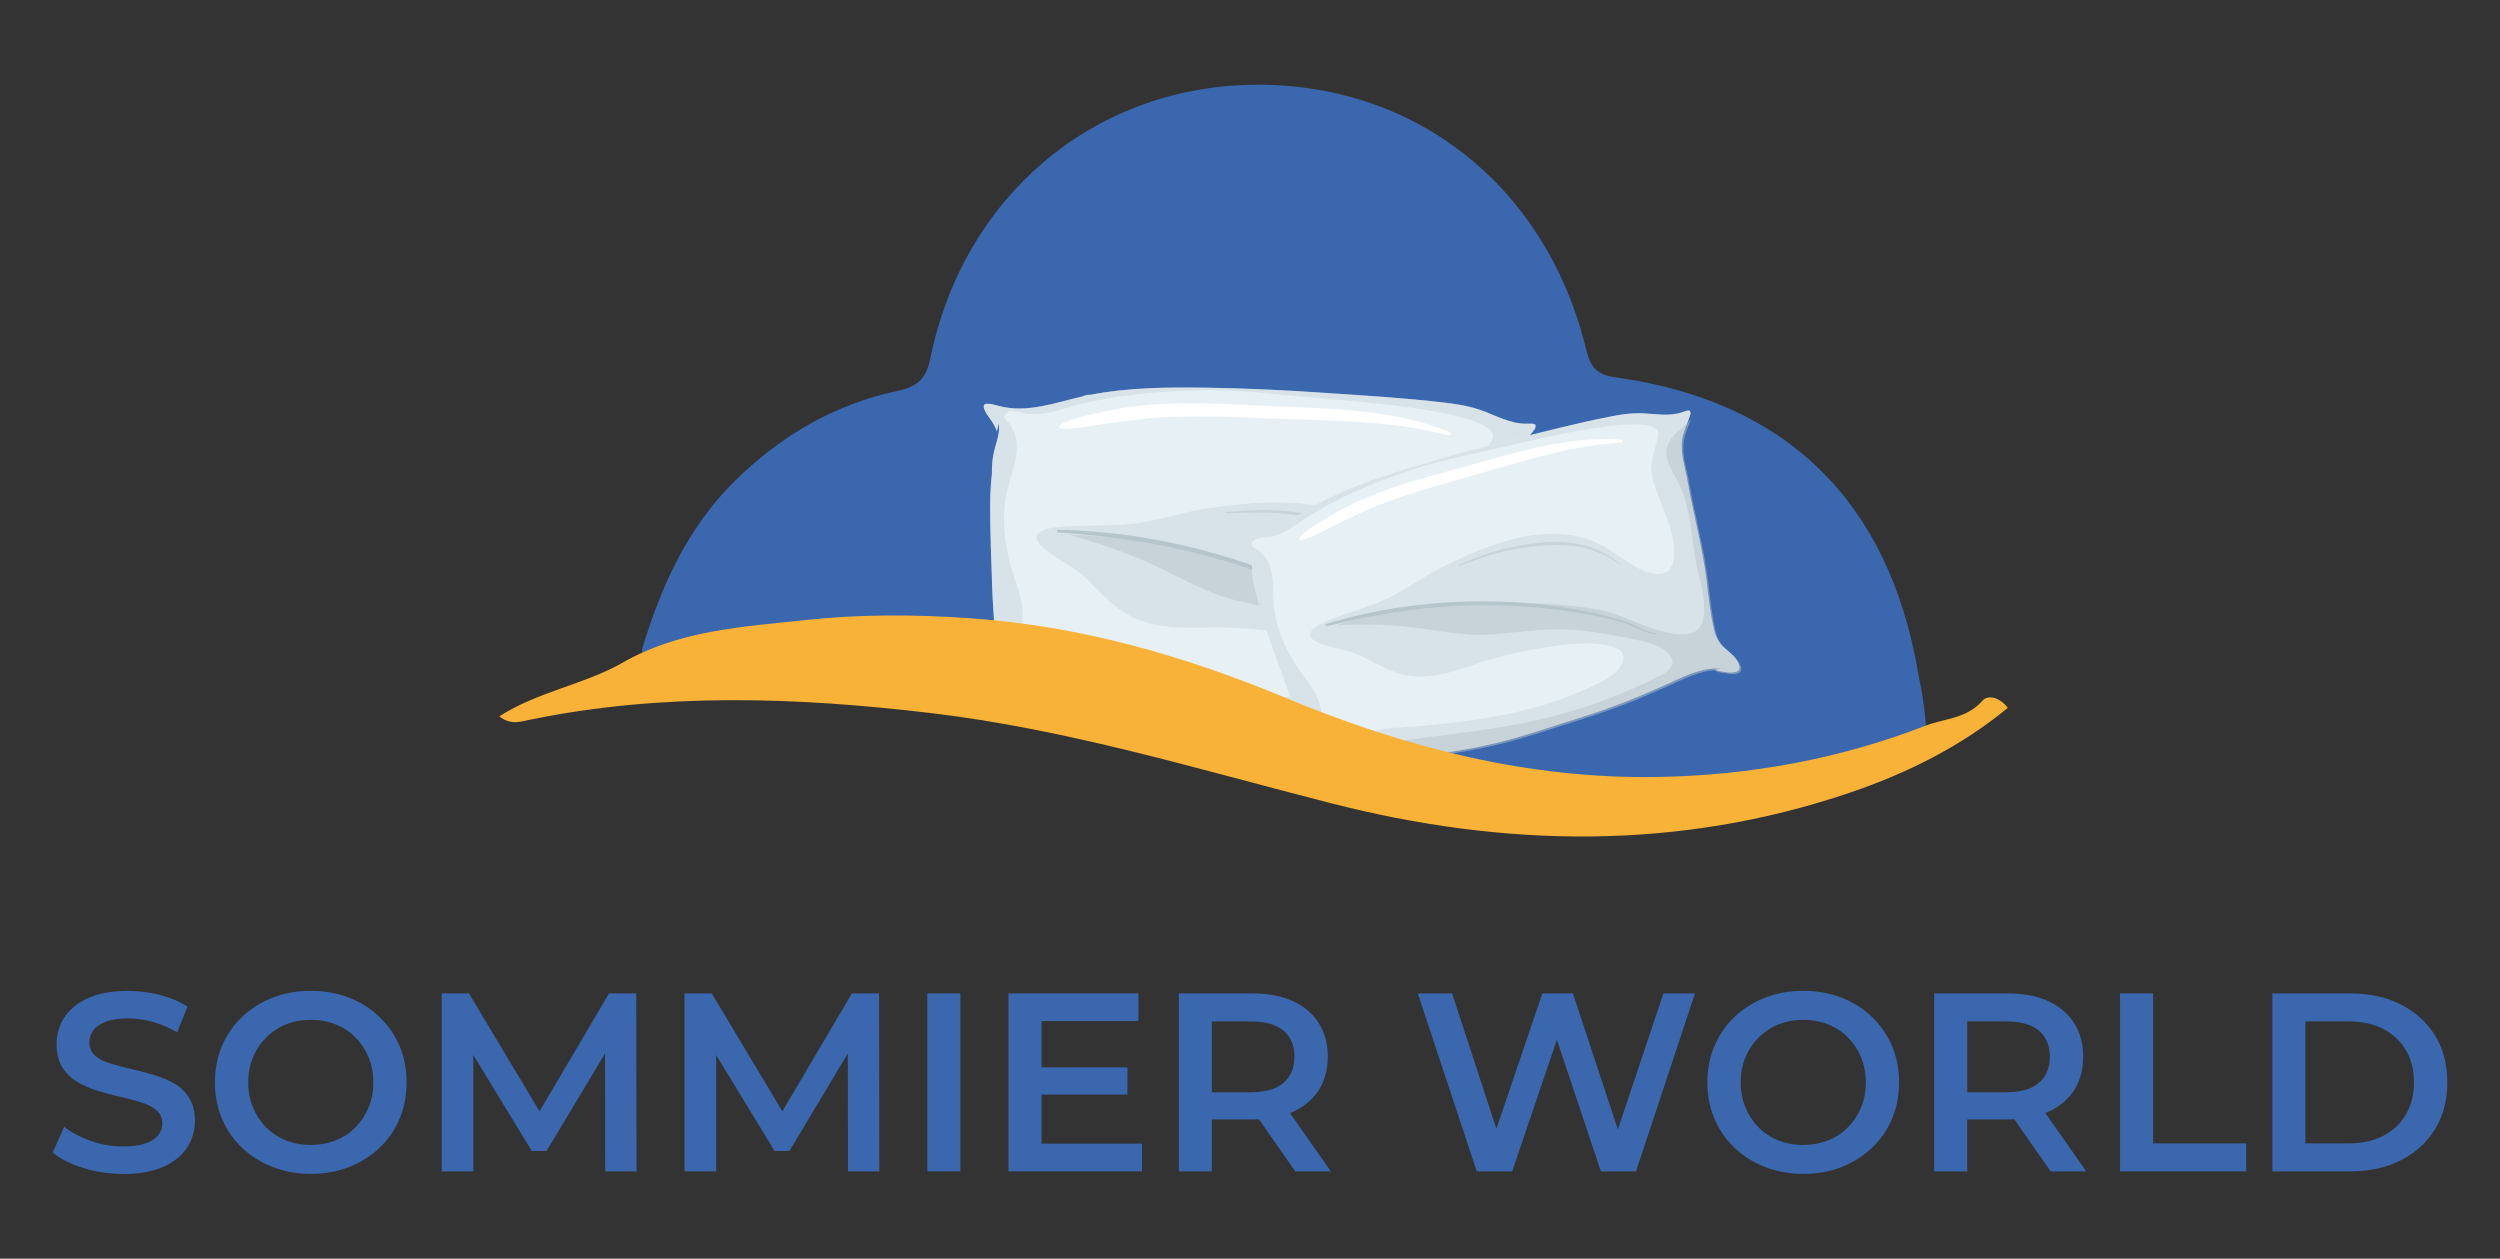 <?xml version="1.0" encoding="UTF-8"?>
<svg xmlns="http://www.w3.org/2000/svg" viewBox="0 0 535.59 269.65">
  <rect x="0" y="0" width="535.59" height="269.65" fill="#333333" stroke="none"/>
  <defs>
    <style>
      .cls-1 {
        fill: #3b67ae;
      }

      .cls-2 {
        fill: #fff;
      }

      .cls-3 {
        opacity: .5;
      }

      .cls-3, .cls-4, .cls-5 {
        fill: #b6c4cb;
        mix-blend-mode: multiply;
      }

      .cls-6 {
        isolation: isolate;
      }

      .cls-7 {
        fill: #e7f0f5;
      }

      .cls-4 {
        opacity: .3;
      }

      .cls-8 {
        fill: #f8b238;
      }
    </style>
  </defs>
  <g class="cls-6">
    <g id="Capa_1" data-name="Capa 1">
      <g>
        <g>
          <path class="cls-1" d="M137.52,139.18c4.08-13.43,9.61-25.98,19.88-36.11,9.86-9.73,21.31-16.42,34.81-19.31,4.26-.91,6.19-2.51,7.11-7.03,7.07-34.53,34.64-57.87,68.63-58.56,34.68-.7,62.89,21.22,71.63,55.79.9,3.56,1.52,6.19,6.33,6.85,36.86,5.05,58.75,26.6,65.04,63.41.2,1.16.46,2.31.7,3.47,1.86,12.47,1.9,12.6-9.4,16.09-20.03,6.18-40.6,8.05-61.45,7.23-2.55-.25-4.76-1.22-5.09-3.99-.35-2.89,2.1-3.91,4.18-5.07,4.61-2.56,9.78-3.43,14.76-4.88,6.77-1.98,7.58-3.78,3.86-9.35-9.13-13.69-14.93-28.82-19.55-44.48-1.89-6.4-3.16-6.98-8.77-3.56-7.46,4.55-15.2,8.6-22.91,12.69-4.17,2.21-8.51,3.02-12.15-1.3-1.2-2.4.26-4.59.59-6.86.94-6.62-.66-8.64-7.02-7.52-11.69,2.07-23.44,1.98-35.23,2.08-5.22.05-10.28-1.03-15.43-1.32-3.33-.57-6.09,1.59-9.22,1.96-6.27-1.03-12.66-.7-18.93-2.12-6.21-1.4-8.01.37-6.79,6.58,1.51,7.68,2.11,15.37,1.64,23.15-.25,4.09-.94,8.04-5.49,9.78-18.68-.27-37.22.69-55.4,5.47-2.54.67-5.83,1.2-6.32-3.1Z"/>
          <rect class="cls-1" x="293.8" y="91.15" width="78.57" height="68.25"/>
          <rect class="cls-1" x="200.64" y="85.9" width="131.74" height="50.59"/>
          <path class="cls-1" d="M337.05,170.11c-4.12-.48-8.24-.97-12.37-1.45-5.27-1.1-10.54-2.2-15.81-3.31-6.04-1.87-12.08-3.75-18.12-5.62-5.05-1.92-10.1-3.84-15.15-5.76l-25.05-9.26c-4.92-1.15-9.83-2.29-14.75-3.44-4.8-1.3-10.24-2.5-16.27-3.37-6.96-1.01-13.32-1.38-18.89-1.41,33.68-3.23,67.35-6.47,101.03-9.7,15.1,10.6,30.2,21.21,45.3,31.81l-9.92,11.51Z"/>
          <g>
            <path class="cls-7" d="M208.57,152.01c.41.99,2.2-.39,3.01-1.07,1.85-.64,3.86-.92,5.75-1.04,4.08-.25,8.18.14,12.21.7,8.38,1.15,16.66,2.87,25.07,3.78,8.54.92,17.24.63,25.82.73,8.37.09,16.61-.58,24.9-1.58,2.4-.29,4.77-.44,7.12-.24,0,0,0-.02,0-.02.75.11,1.5.25,2.25.41.61.13,1.17.38,1.74.62-.53-.09-1.07-.16-1.61-.22.88.51,1.76,1.01,2.67,1.44.82.39,1.75.78,2.68.68,1.51-.18.82-2.64.51-3.44-.55-1.4-1.56-2.59-2.18-3.96-.59-1.31-.76-2.68-.65-4.1.32-4.04,1.2-8.14,1.98-12.12,1.63-8.29,1.97-16.72,3.15-25.07.49-3.43.36-7.3,1.99-10.43,1.06-2.05,2.74-3.51,3.98-5.41-.07-.07-.1-.18,0-.19,0-.16-.02-.33-.02-.49-.17-.11-.42-.18-.7-.23-.05,0-.11,0-.16,0-.27,0-.54,0-.81.01-.48.02-.95,0-1.43-.05-1.78-.19-3.42-.76-5.06-1.44-1.74-.72-3.43-1.46-5.26-1.95-1.96-.53-3.97-.82-5.98-1.06-8.37-1.01-16.83-1.5-25.24-2.07-8.6-.59-17.23-1.02-25.85-1.14-8.25-.12-16.83-.06-24.96,1.54-.41-.07-.88.09-1.26.18-.07.02-.09.05-.09.1-5.95,1.33-12.04,3.72-18.16,2.09-.82-.22-1.67-.48-2.53-.46-1.6.02-.04,2.25.36,2.8.73,1.01,1.35,1.93,1.75,3.08.18-.56.32-1.13.38-1.73.25,1.39-.06,2.83-.47,4.19-.42,1.42-.78,2.81-.89,4.3-.06.79-.08,1.58-.08,2.37-.24,2.1-.35,4.21-.37,6.33-.04,6.09.26,12.18.44,18.26.16,5.26,1,10.64.13,15.87-.42,2.54-1.54,4.79-2.79,7.01-.28.49-.53.99-.76,1.5-.01.03-.02.06-.03.08-.32.41-.76,1.02-.58,1.46Z"/>
            <path class="cls-4" d="M209.15,150.55s.02-.06.03-.08c.23-.51.48-1.01.76-1.5,1.25-2.22,2.37-4.46,2.79-7.01.87-5.23.03-10.61-.13-15.87-.18-6.08-.48-12.18-.44-18.26.01-2.11.12-4.23.37-6.33,0-.79.03-1.58.08-2.37.11-1.48.46-2.88.89-4.3.41-1.36.72-2.8.47-4.19-.06.6-.2,1.17-.38,1.73-.41-1.15-1.02-2.08-1.75-3.08-.4-.55-1.96-2.77-.36-2.8.86-.01,1.71.24,2.53.46,6.12,1.63,12.21-.76,18.16-2.09,0-.05.03-.09.09-.1.38-.09.85-.25,1.26-.18,8.13-1.6,16.71-1.66,24.96-1.54,8.62.12,17.25.55,25.85,1.14,8.41.57,16.87,1.06,25.24,2.07,2.01.24,4.03.54,5.98,1.06,1.83.49,3.51,1.23,5.26,1.95,1.64.68,3.28,1.25,5.06,1.44.48.05.95.07,1.43.05.27-.01.54,0,.81-.01.05,0,.11,0,.16,0,.28.05.53.12.7.23,0,.16.02.33.02.49-.11.01-.08.12,0,.19-1.23,1.9-2.92,3.36-3.98,5.41-1.62,3.13-1.5,7-1.99,10.43-1.18,8.35-1.52,16.78-3.15,25.07-.78,3.97-1.66,8.08-1.98,12.12-.11,1.42.06,2.79.65,4.1.62,1.37,1.62,2.56,2.18,3.96.31.79,1,3.26-.51,3.44-.93.11-1.86-.29-2.68-.68-.92-.44-1.8-.94-2.67-1.44.54.05,1.07.13,1.61.22-.57-.24-1.13-.49-1.74-.62-.75-.16-1.5-.3-2.25-.41,0,0,0,.01,0,.02-2.35-.2-4.72-.05-7.12.24-8.29,1-16.54,1.67-24.9,1.58-8.58-.09-17.28.19-25.82-.73-8.42-.91-16.7-2.63-25.07-3.78-4.03-.55-8.14-.94-12.21-.7-1.89.11-3.9.4-5.75,1.04-.82.67-2.6,2.06-3.01,1.07-.18-.44.26-1.05.58-1.46ZM216.12,119.65c1.12,5.02,4.67,11.1,1.98,16.19-1.52,2.88-3.22,6.91,1.38,7.75,2.61.48,5.38-.58,7.94-.96,4.03-.6,8.24.92,12.13,1.82,8.95,2.07,18,3.92,27.18,4.59,4.9.36,9.84.38,14.74-.13,3.45-.36,9.57-.52,12.1-3.37,4.68-5.27-10.16-8.51-12.9-9.02-7.58-1.42-15.07-2.27-22.78-2.06-4.7.12-9.63.01-14.08-1.72-4.66-1.81-7.69-5.48-11.17-8.88-2.64-2.56-6.32-4.03-9.1-6.46-4.38-3.83,2.13-4.53,4.93-4.66,5.09-.25,10.21.03,15.27-.68,4.9-.68,9.6-2.33,14.49-3.08,13.31-2.03,30.67-3.28,40.5,7.97,2.62,3,5.8,8.21,9.51,9.89,6.19,2.8,7.11-6.62,7.15-10.39.04-4.04-.72-8.06-.4-12.1.36-4.53,2.61-6.35,4.65-10.08,2.75-5.01-20.96-7.43-24.1-7.77-5.6-.61-11.21-1.03-16.82-1.55-6.75-.63-13.51-1.39-20.3-1.33-9.99.09-21,1.03-30.58,3.96-2.49.76-4.99,1.34-7.62,1.12-1.03-.09-3.14-1.01-4.07-.55-2.14,1.08-.26,1.96.37,2.95,2.79,4.37.48,9.2-.66,13.69-1.25,4.92-.83,9.97.27,14.86Z"/>
            <path class="cls-3" d="M208.27,151.22s.43-.61.44-.64c.23-.51.95-1.13,1.22-1.62,1.25-2.22,2.29-4.86,2.71-7.4.2-1.21.08-3.98.13-5.21.89,2.92,2.03,5.84.76,7.87-.82,1.32-1.36,2.91,1.65,2.86,4.47-.08,8.99-1.43,13.46-1.02,4.72.44,9.4,1.21,14.06,2.1,8.79,1.68,17.54,3.33,26.45,4.2,10.17,1,21.47.59,31.59-.93,2.33-.35,5.89-1.02,4.79-4.22-1.12-3.27-5.58-5.52-8.35-7.09-3.43-1.95-6.99-3.86-10.59-5.48-6.8-3.08-13.94-4.18-21.15-5.85-7.4-1.72-13.9-5.9-20.83-8.86-5.1-2.18-10.37-3.92-15.72-5.4,6.62.2,13.22.83,19.75,1.97,7.45,1.3,14.8,3.13,21.95,5.61,6.84,2.38,19.31,6.74,25.11,11.19,5.1,3.92,16.26,14.99,20.33,8.15,2.63-4.41,2.17-11.35,3.04-16.28,1.24-7,2.78-12.6,1.42-19.63-.45-2.31-1.24-5.31.14-7.46,1.35-2.11,3.39-2.95,5.59-3.84.7-.29,1.53-.66,2.31-1.1-1.12,1.47-2.41,2.76-3.29,4.44-1.62,3.13-1.5,7-1.99,10.44-1.18,8.35-1.52,16.78-3.15,25.07-.78,3.97-1.66,8.08-1.98,12.12-.11,1.42.06,2.79.65,4.1.62,1.37,1.62,2.56,2.18,3.96.31.79,1,3.26-.51,3.44-.93.11-1.86-.29-2.68-.68-.92-.44-1.8-.94-2.67-1.44.54.05,1.07.13,1.61.22-.57-.24-1.13-.49-1.74-.62-.75-.16-1.5-.3-2.25-.41,0,0,0,.01,0,.02-2.35-.2-4.72-.05-7.12.24-8.29,1-16.54,1.67-24.9,1.58-8.58-.09-17.28.19-25.82-.73-8.42-.91-16.7-2.63-25.07-3.78-4.04-.55-8.14-.94-12.21-.7-1.89.11-3.9.4-5.75,1.04-.82.67-1.8,1.15-2.87,1.22-.43.03-1.08-.95-.7-1.46Z"/>
            <path class="cls-5" d="M226.59,113.51c13.97.24,27.78,2.85,40.99,7.36,6.86,2.35,13.55,5.26,19.94,8.69,3,1.61,5.92,3.39,8.74,5.31,1.21.82,2.32,1.68,3.38,2.69,1.31,1.24,2.57,2.61,4.22,3.4.14.07.19.36-.02.26-2.42-1.06-4.12-3.26-6.2-4.81-2.9-2.15-6.13-3.94-9.31-5.64-6.24-3.34-12.78-6.14-19.45-8.5-13.53-4.78-27.72-7.26-42.02-8.17-.28-.02-.66-.61-.26-.61Z"/>
            <path class="cls-3" d="M262.56,109.68c4.35-.29,8.65-.64,13-.2,3.27.33,6.53.83,9.72,1.66,6.25,1.63,12.41,5.12,15.54,10.97.02.04-.04.07-.06.04-1.99-2.76-4.32-5.03-7.23-6.8-2.71-1.66-5.75-2.72-8.8-3.55-3.12-.84-6.31-1.34-9.51-1.72-4.2-.5-8.43-.13-12.65-.13-.17,0-.17-.25,0-.27Z"/>
            <path class="cls-2" d="M227.15,91.01c2.63-1.52,6.16-2.1,9.11-2.77,3.21-.73,6.48-1.22,9.76-1.5,7.51-.64,15.09-.29,22.6.1,13.92.73,28.83.33,41.92,5.72.44.18.29.87-.2.73-13.14-3.53-27.24-3.11-40.74-3.73-7.21-.33-14.42-.55-21.62-.08-3.5.23-6.96.76-10.44,1.2-3.29.41-6.85,1.25-10.15,1.17-.44-.01-.63-.61-.23-.84Z"/>
          </g>
          <g>
            <path class="cls-7" d="M279.45,170.09c.6.7,1.7-.91,2.19-1.68,1.35-1.02,2.92-1.79,4.44-2.38,3.28-1.29,6.75-2.06,10.21-2.68,7.18-1.29,14.43-2.07,21.58-3.57,7.26-1.52,14.31-4.07,21.38-6.27,6.89-2.15,13.48-4.89,20.02-7.92,1.89-.88,3.8-1.63,5.78-2.09,0,0,0-.01-.01-.02.65-.11,1.3-.2,1.96-.26.54-.06,1.06,0,1.59.05-.46.07-.92.15-1.38.25.85.18,1.71.36,2.58.47.78.1,1.65.18,2.38-.16,1.19-.55-.03-2.39-.5-2.96-.83-1-1.97-1.71-2.84-2.67-.83-.92-1.34-1.99-1.62-3.19-.81-3.4-1.18-7-1.6-10.47-.86-7.24-2.84-14.25-4.08-21.41-.51-2.95-1.64-6.09-1.15-9.09.32-1.96,1.32-3.61,1.82-5.5-.08-.04-.13-.12-.05-.16-.05-.13-.1-.26-.15-.4-.17-.04-.39-.04-.63,0-.04.02-.09.03-.13.05-.22.08-.44.14-.66.22-.39.15-.78.25-1.19.34-1.51.32-3.01.28-4.54.16-1.62-.13-3.2-.28-4.83-.2-1.75.09-3.48.38-5.19.72-7.14,1.4-14.21,3.25-21.27,5.01-7.22,1.81-14.41,3.74-21.52,5.94-6.8,2.1-13.83,4.43-20.07,7.9-.35.05-.7.31-.99.48-.05.03-.06.07-.05.11-4.53,2.67-8.89,6.25-14.35,6.55-.73.04-1.5.05-2.2.29-1.31.45.56,1.86,1.04,2.2.87.63,1.62,1.23,2.26,2.06,0-.51-.04-1.01-.15-1.52.58,1.07.7,2.34.73,3.56.03,1.28.11,2.52.42,3.76.16.66.35,1.32.56,1.96.36,1.79.83,3.55,1.38,5.29,1.58,5.01,3.45,9.93,5.22,14.87,1.53,4.27,3.65,8.47,4.33,12.99.33,2.2.01,4.34-.43,6.49-.1.48-.17.95-.22,1.43,0,.03,0,.05,0,.08-.15.42-.35,1.04-.09,1.35Z"/>
            <path class="cls-4" d="M279.53,168.74s0-.05,0-.08c.05-.48.13-.96.22-1.43.44-2.16.76-4.29.43-6.49-.68-4.52-2.8-8.72-4.33-12.99-1.77-4.94-3.64-9.86-5.22-14.87-.55-1.74-1.02-3.5-1.38-5.29-.21-.65-.4-1.3-.56-1.96-.31-1.25-.39-2.49-.42-3.76-.03-1.22-.15-2.49-.73-3.56.11.51.15,1.02.15,1.52-.64-.84-1.39-1.43-2.26-2.06-.47-.34-2.35-1.75-1.04-2.2.7-.24,1.47-.25,2.2-.29,5.46-.29,9.82-3.87,14.35-6.55-.01-.04,0-.08.05-.11.29-.17.63-.43.99-.48,6.24-3.48,13.27-5.8,20.07-7.9,7.11-2.19,14.3-4.13,21.52-5.94,7.05-1.77,14.13-3.62,21.27-5.01,1.71-.34,3.45-.63,5.19-.72,1.63-.08,3.21.07,4.83.2,1.53.12,3.03.15,4.54-.16.41-.09.8-.19,1.19-.34.22-.08.44-.15.66-.22.04-.02.09-.03.13-.05.24-.03.47-.04.63,0,.05.13.1.26.15.4-.09.04-.03.12.05.16-.5,1.89-1.5,3.54-1.82,5.5-.5,3,.63,6.14,1.15,9.09,1.25,7.17,3.22,14.18,4.08,21.41.41,3.47.79,7.07,1.6,10.47.28,1.2.79,2.27,1.62,3.19.87.96,2.01,1.67,2.84,2.67.47.57,1.69,2.41.5,2.96-.73.34-1.6.26-2.38.16-.87-.11-1.72-.29-2.58-.47.46-.1.91-.18,1.38-.25-.53-.05-1.06-.1-1.59-.05-.65.07-1.31.15-1.96.26,0,0,0,.01.01.02-1.98.46-3.89,1.22-5.78,2.09-6.54,3.03-13.13,5.77-20.02,7.92-7.07,2.21-14.13,4.76-21.38,6.27-7.15,1.49-14.4,2.28-21.58,3.57-3.46.62-6.93,1.39-10.21,2.68-1.52.6-3.09,1.36-4.44,2.38-.49.77-1.59,2.38-2.19,1.68-.27-.31-.07-.93.09-1.35ZM277.04,141.53c2.26,3.82,6.79,7.87,5.93,12.76-.48,2.77-.81,6.53,3.2,6,2.27-.3,4.26-1.91,6.26-2.9,3.15-1.56,7.01-1.44,10.44-1.73,7.9-.68,15.81-1.57,23.52-3.46,4.12-1.01,8.18-2.31,12.06-4.03,2.74-1.22,7.71-2.98,9.03-5.98,2.44-5.57-10.6-4.28-12.98-3.97-6.6.85-12.97,2.15-19.24,4.36-3.83,1.35-7.9,2.57-12.01,2.34-4.31-.25-7.77-2.46-11.53-4.31-2.85-1.4-6.26-1.63-9.19-2.88-4.61-1.97.54-4.28,2.81-5.14,4.11-1.56,8.39-2.69,12.35-4.62,3.84-1.86,7.26-4.47,11.08-6.38,10.38-5.2,24.3-10.85,35.35-4.23,2.95,1.76,6.95,5.2,10.44,5.59,5.82.65,4.07-7.33,3.1-10.43-1.04-3.33-2.74-6.42-3.55-9.82-.91-3.81.45-5.91,1.14-9.51.92-4.84-19.18-.52-21.85.03-4.76.99-9.47,2.14-14.21,3.2-5.71,1.27-11.45,2.45-17.01,4.31-8.18,2.73-16.96,6.43-24.04,11.38-1.84,1.29-3.74,2.42-5.96,2.94-.86.2-2.85,0-3.48.63-1.47,1.46.31,1.67,1.09,2.32,3.45,2.85,2.84,7.42,3.1,11.41.28,4.37,1.97,8.4,4.17,12.13Z"/>
            <path class="cls-3" d="M278.99,169.52s.19-.61.2-.64c.05-.48.48-1.18.57-1.65.44-2.16.59-4.59.26-6.79-.16-1.05-1-3.29-1.28-4.31,1.51,2.16,3.22,4.25,2.72,6.26-.33,1.3-.34,2.75,2.12,1.91,3.65-1.26,6.99-3.56,10.78-4.41,3.99-.9,8.04-1.51,12.1-2.02,7.66-.96,15.28-1.94,22.82-3.59,8.62-1.88,17.78-5.23,25.68-9.17,1.82-.91,4.56-2.4,2.81-4.74-1.79-2.39-6.05-3.04-8.74-3.6-3.34-.69-6.76-1.31-10.15-1.68-6.4-.71-12.55.28-18.91.82-6.53.56-12.98-1.14-19.45-1.73-4.77-.43-9.55-.45-14.33-.25,5.48-1.6,11.07-2.84,16.73-3.64,6.46-.91,12.98-1.37,19.5-1.23,6.25.13,17.64.39,23.58,2.51,5.23,1.86,17.33,7.97,18.85,1.28.98-4.32-1.24-9.89-1.83-14.17-.84-6.08-1.07-11.08-4.06-16.49-.98-1.77-2.43-4.02-1.87-6.16.55-2.09,2-3.32,3.56-4.64.5-.42,1.08-.94,1.61-1.52-.53,1.5-1.25,2.91-1.51,4.52-.5,3,.63,6.14,1.15,9.09,1.25,7.17,3.22,14.18,4.08,21.41.41,3.47.79,7.07,1.6,10.47.28,1.2.79,2.27,1.62,3.19.87.96,2.01,1.67,2.84,2.67.47.57,1.69,2.41.5,2.96-.73.34-1.6.26-2.38.16-.87-.11-1.72-.29-2.58-.47.46-.1.91-.18,1.38-.25-.53-.05-1.06-.1-1.59-.05-.65.07-1.31.15-1.96.26,0,0,0,.01.01.02-1.98.46-3.89,1.22-5.78,2.09-6.54,3.03-13.13,5.77-20.02,7.92-7.07,2.21-14.13,4.76-21.38,6.27-7.15,1.49-14.4,2.28-21.58,3.57-3.46.62-6.93,1.39-10.21,2.68-1.52.6-3.09,1.36-4.44,2.38-.49.77-1.17,1.42-2.03,1.77-.34.14-1.14-.49-.96-1.01Z"/>
            <path class="cls-5" d="M284,133.71c11.53-3.52,23.56-5.05,35.6-4.86,6.26.1,12.52.71,18.68,1.83,2.89.52,5.76,1.21,8.58,2.04,1.21.35,2.35.76,3.49,1.3,1.4.67,2.8,1.46,4.36,1.67.13.02.25.24.06.22-2.27-.23-4.25-1.58-6.37-2.29-2.95-.99-6.08-1.6-9.14-2.15-6.01-1.08-12.12-1.64-18.22-1.8-12.38-.32-24.68,1.42-36.66,4.48-.23.06-.7-.33-.38-.43Z"/>
            <path class="cls-3" d="M312.49,120.99c3.49-1.4,6.93-2.82,10.62-3.62,2.77-.6,5.58-1.06,8.41-1.23,5.56-.33,11.54.9,15.67,4.87.03.03,0,.07-.04.05-2.37-1.74-4.88-2.98-7.74-3.66-2.67-.64-5.44-.71-8.17-.57-2.78.14-5.54.58-8.27,1.12-3.58.71-6.95,2.13-10.41,3.26-.14.05-.21-.16-.07-.22Z"/>
            <path class="cls-2" d="M278.47,115.09c1.76-1.95,4.49-3.36,6.74-4.69,2.44-1.45,4.99-2.73,7.61-3.83,5.99-2.52,12.3-4.25,18.57-5.93,11.62-3.11,23.75-7.4,35.93-6.46.41.03.46.63.03.66-11.72.6-23.18,4.69-34.43,7.78-6,1.65-11.98,3.38-17.77,5.69-2.81,1.12-5.51,2.48-8.25,3.76-2.59,1.21-5.29,2.85-8.02,3.66-.37.11-.68-.34-.41-.63Z"/>
          </g>
          <path class="cls-8" d="M430.15,151.64c-10.08,8.31-21.6,14.02-33.88,18.19-36.78,12.48-74,11.75-111.13,2.25-28.38-7.26-56.42-15.84-85.67-19.31-28.77-3.42-57.45-4.44-86.03,1.44-2.05.42-4.03,1.17-6.46-.75,8.32-5.32,18.01-6.76,26.24-11.4,12.18-7.06,25.95-7.78,39.37-9.23,11.67-1.26,23.49-1.2,35.29-.38,23.65,1.64,45.98,8.07,67.72,17.12,25.5,10.62,51.9,17.38,79.73,16.88,19.62-.36,38.76-3.83,57.13-10.96,4.11-1.6,8.85-1.48,12.21-5.34,1.36-1.56,4.02-.5,5.47,1.5Z"/>
        </g>
        <g>
          <path class="cls-1" d="M26.33,251.49c-2.98,0-5.83-.43-8.55-1.28s-4.88-1.95-6.48-3.3l2.45-5.5c1.52,1.2,3.41,2.2,5.66,3,2.25.8,4.56,1.2,6.92,1.2,2,0,3.61-.22,4.85-.65s2.14-1.02,2.72-1.77c.58-.74.87-1.59.87-2.53,0-1.16-.42-2.1-1.25-2.8-.84-.71-1.92-1.27-3.24-1.69-1.33-.42-2.8-.81-4.41-1.17-1.62-.36-3.23-.79-4.85-1.28-1.62-.49-3.09-1.13-4.41-1.91-1.33-.78-2.41-1.82-3.24-3.13-.83-1.31-1.25-2.98-1.25-5.01s.55-3.97,1.66-5.69c1.11-1.73,2.8-3.11,5.07-4.14,2.27-1.04,5.15-1.55,8.63-1.55,2.29,0,4.56.29,6.81.87,2.25.58,4.21,1.42,5.88,2.51l-2.23,5.5c-1.71-1.02-3.47-1.77-5.28-2.26-1.82-.49-3.56-.73-5.23-.73-1.96,0-3.55.24-4.77.71-1.22.47-2.11,1.09-2.67,1.85-.56.76-.84,1.63-.84,2.61,0,1.16.41,2.1,1.23,2.81.82.71,1.89,1.26,3.21,1.66,1.32.4,2.8.79,4.44,1.17,1.63.38,3.26.81,4.88,1.28,1.62.47,3.09,1.09,4.41,1.85,1.33.76,2.4,1.8,3.21,3.11.82,1.31,1.23,2.96,1.23,4.96s-.55,3.91-1.66,5.64c-1.11,1.73-2.8,3.11-5.09,4.14-2.29,1.03-5.17,1.55-8.66,1.55Z"/>
          <path class="cls-1" d="M66.64,251.49c-2.98,0-5.72-.49-8.23-1.47-2.51-.98-4.68-2.35-6.54-4.11s-3.29-3.83-4.3-6.21c-1.02-2.38-1.53-4.98-1.53-7.82s.51-5.44,1.53-7.82c1.02-2.38,2.45-4.45,4.3-6.21,1.85-1.76,4.03-3.13,6.54-4.11,2.51-.98,5.23-1.47,8.17-1.47s5.71.49,8.2,1.47c2.49.98,4.66,2.35,6.51,4.11,1.85,1.76,3.29,3.83,4.3,6.21,1.02,2.38,1.52,4.98,1.52,7.82s-.51,5.45-1.52,7.84c-1.02,2.4-2.45,4.46-4.3,6.21-1.85,1.74-4.02,3.11-6.51,4.09-2.49.98-5.2,1.47-8.14,1.47ZM66.58,245.28c1.92,0,3.7-.33,5.34-.98s3.05-1.59,4.25-2.8c1.2-1.22,2.13-2.63,2.8-4.25.67-1.61,1.01-3.4,1.01-5.36s-.34-3.75-1.01-5.37c-.67-1.61-1.61-3.03-2.8-4.25-1.2-1.22-2.61-2.15-4.25-2.8-1.63-.65-3.41-.98-5.34-.98s-3.7.33-5.31.98c-1.62.65-3.03,1.59-4.25,2.8-1.22,1.22-2.16,2.63-2.83,4.25-.67,1.62-1.01,3.4-1.01,5.37s.34,3.7,1.01,5.34c.67,1.63,1.61,3.06,2.8,4.28,1.2,1.22,2.62,2.15,4.25,2.8,1.63.65,3.41.98,5.34.98Z"/>
          <path class="cls-1" d="M94.63,250.95v-38.13h5.83l16.67,27.83h-3.05l16.4-27.83h5.83l.05,38.13h-6.7l-.05-27.62h1.42l-13.94,23.26h-3.16l-14.16-23.26h1.63v27.62h-6.76Z"/>
          <path class="cls-1" d="M146.65,250.95v-38.13h5.83l16.67,27.83h-3.05l16.4-27.83h5.83l.05,38.13h-6.7l-.05-27.62h1.42l-13.94,23.26h-3.16l-14.16-23.26h1.63v27.62h-6.76Z"/>
          <path class="cls-1" d="M198.67,250.95v-38.13h7.08v38.13h-7.08Z"/>
          <path class="cls-1" d="M223.13,245.01h21.52v5.94h-28.6v-38.13h27.84v5.94h-20.75v26.25ZM222.58,228.67h18.96v5.83h-18.96v-5.83Z"/>
          <path class="cls-1" d="M252.54,250.95v-38.13h15.69c3.38,0,6.27.54,8.69,1.63,2.41,1.09,4.28,2.65,5.58,4.68,1.31,2.03,1.96,4.45,1.96,7.24s-.65,5.2-1.96,7.22c-1.31,2.02-3.17,3.56-5.58,4.63-2.42,1.07-5.31,1.61-8.69,1.61h-11.77l3.16-3.21v14.33h-7.08ZM259.62,237.39l-3.16-3.38h11.44c3.12,0,5.47-.67,7.05-2.01,1.58-1.34,2.37-3.21,2.37-5.61s-.79-4.3-2.37-5.61c-1.58-1.31-3.93-1.96-7.05-1.96h-11.44l3.16-3.49v22.06ZM277.49,250.95l-9.64-13.84h7.57l9.7,13.84h-7.63Z"/>
          <path class="cls-1" d="M316.38,250.95l-12.64-38.13h7.35l11.28,34.48h-3.65l11.71-34.48h6.54l11.39,34.48h-3.54l11.55-34.48h6.76l-12.64,38.13h-7.52l-10.4-31.1h1.96l-10.57,31.1h-7.57Z"/>
          <path class="cls-1" d="M386.38,251.49c-2.98,0-5.72-.49-8.23-1.47-2.51-.98-4.68-2.35-6.54-4.11-1.85-1.76-3.29-3.83-4.3-6.21-1.02-2.38-1.53-4.98-1.53-7.82s.51-5.44,1.53-7.82c1.02-2.38,2.45-4.45,4.3-6.21,1.85-1.76,4.03-3.13,6.54-4.11,2.51-.98,5.23-1.47,8.17-1.47s5.71.49,8.2,1.47c2.49.98,4.66,2.35,6.51,4.11,1.85,1.76,3.29,3.83,4.3,6.21,1.02,2.38,1.52,4.98,1.52,7.82s-.51,5.45-1.52,7.84c-1.02,2.4-2.45,4.46-4.3,6.21-1.85,1.74-4.02,3.11-6.51,4.09-2.49.98-5.2,1.47-8.14,1.47ZM386.32,245.28c1.92,0,3.7-.33,5.34-.98,1.63-.65,3.05-1.59,4.25-2.8,1.2-1.22,2.13-2.63,2.8-4.25.67-1.61,1.01-3.4,1.01-5.36s-.34-3.75-1.01-5.37c-.67-1.61-1.61-3.03-2.8-4.25-1.2-1.22-2.61-2.15-4.25-2.8-1.63-.65-3.41-.98-5.34-.98s-3.7.33-5.31.98c-1.62.65-3.03,1.59-4.25,2.8-1.22,1.22-2.16,2.63-2.83,4.25-.67,1.62-1.01,3.4-1.01,5.37s.34,3.7,1.01,5.34c.67,1.63,1.61,3.06,2.8,4.28,1.2,1.22,2.62,2.15,4.25,2.8s3.41.98,5.34.98Z"/>
          <path class="cls-1" d="M414.37,250.95v-38.13h15.69c3.38,0,6.27.54,8.69,1.63,2.41,1.09,4.28,2.65,5.58,4.68,1.31,2.03,1.96,4.45,1.96,7.24s-.65,5.2-1.96,7.22c-1.31,2.02-3.17,3.56-5.58,4.63-2.42,1.07-5.31,1.61-8.69,1.61h-11.77l3.16-3.21v14.33h-7.08ZM421.45,237.39l-3.16-3.38h11.44c3.12,0,5.47-.67,7.05-2.01,1.58-1.34,2.37-3.21,2.37-5.61s-.79-4.3-2.37-5.61c-1.58-1.31-3.93-1.96-7.05-1.96h-11.44l3.16-3.49v22.06ZM439.32,250.95l-9.64-13.84h7.57l9.7,13.84h-7.63Z"/>
          <path class="cls-1" d="M454.19,250.95v-38.13h7.08v32.14h19.94v5.99h-27.02Z"/>
          <path class="cls-1" d="M486.82,250.95v-38.13h16.67c4.14,0,7.77.8,10.9,2.4,3.12,1.6,5.56,3.81,7.3,6.65,1.74,2.83,2.61,6.17,2.61,10.02s-.87,7.14-2.61,9.99c-1.74,2.85-4.18,5.08-7.3,6.67-3.12,1.6-6.76,2.4-10.9,2.4h-16.67ZM493.9,244.96h9.26c2.87,0,5.35-.54,7.43-1.63,2.09-1.09,3.7-2.61,4.85-4.58,1.14-1.96,1.72-4.25,1.72-6.86s-.57-4.95-1.72-6.89c-1.14-1.94-2.76-3.46-4.85-4.55-2.09-1.09-4.57-1.63-7.43-1.63h-9.26v26.15Z"/>
        </g>
      </g>
    </g>
  </g>
</svg>